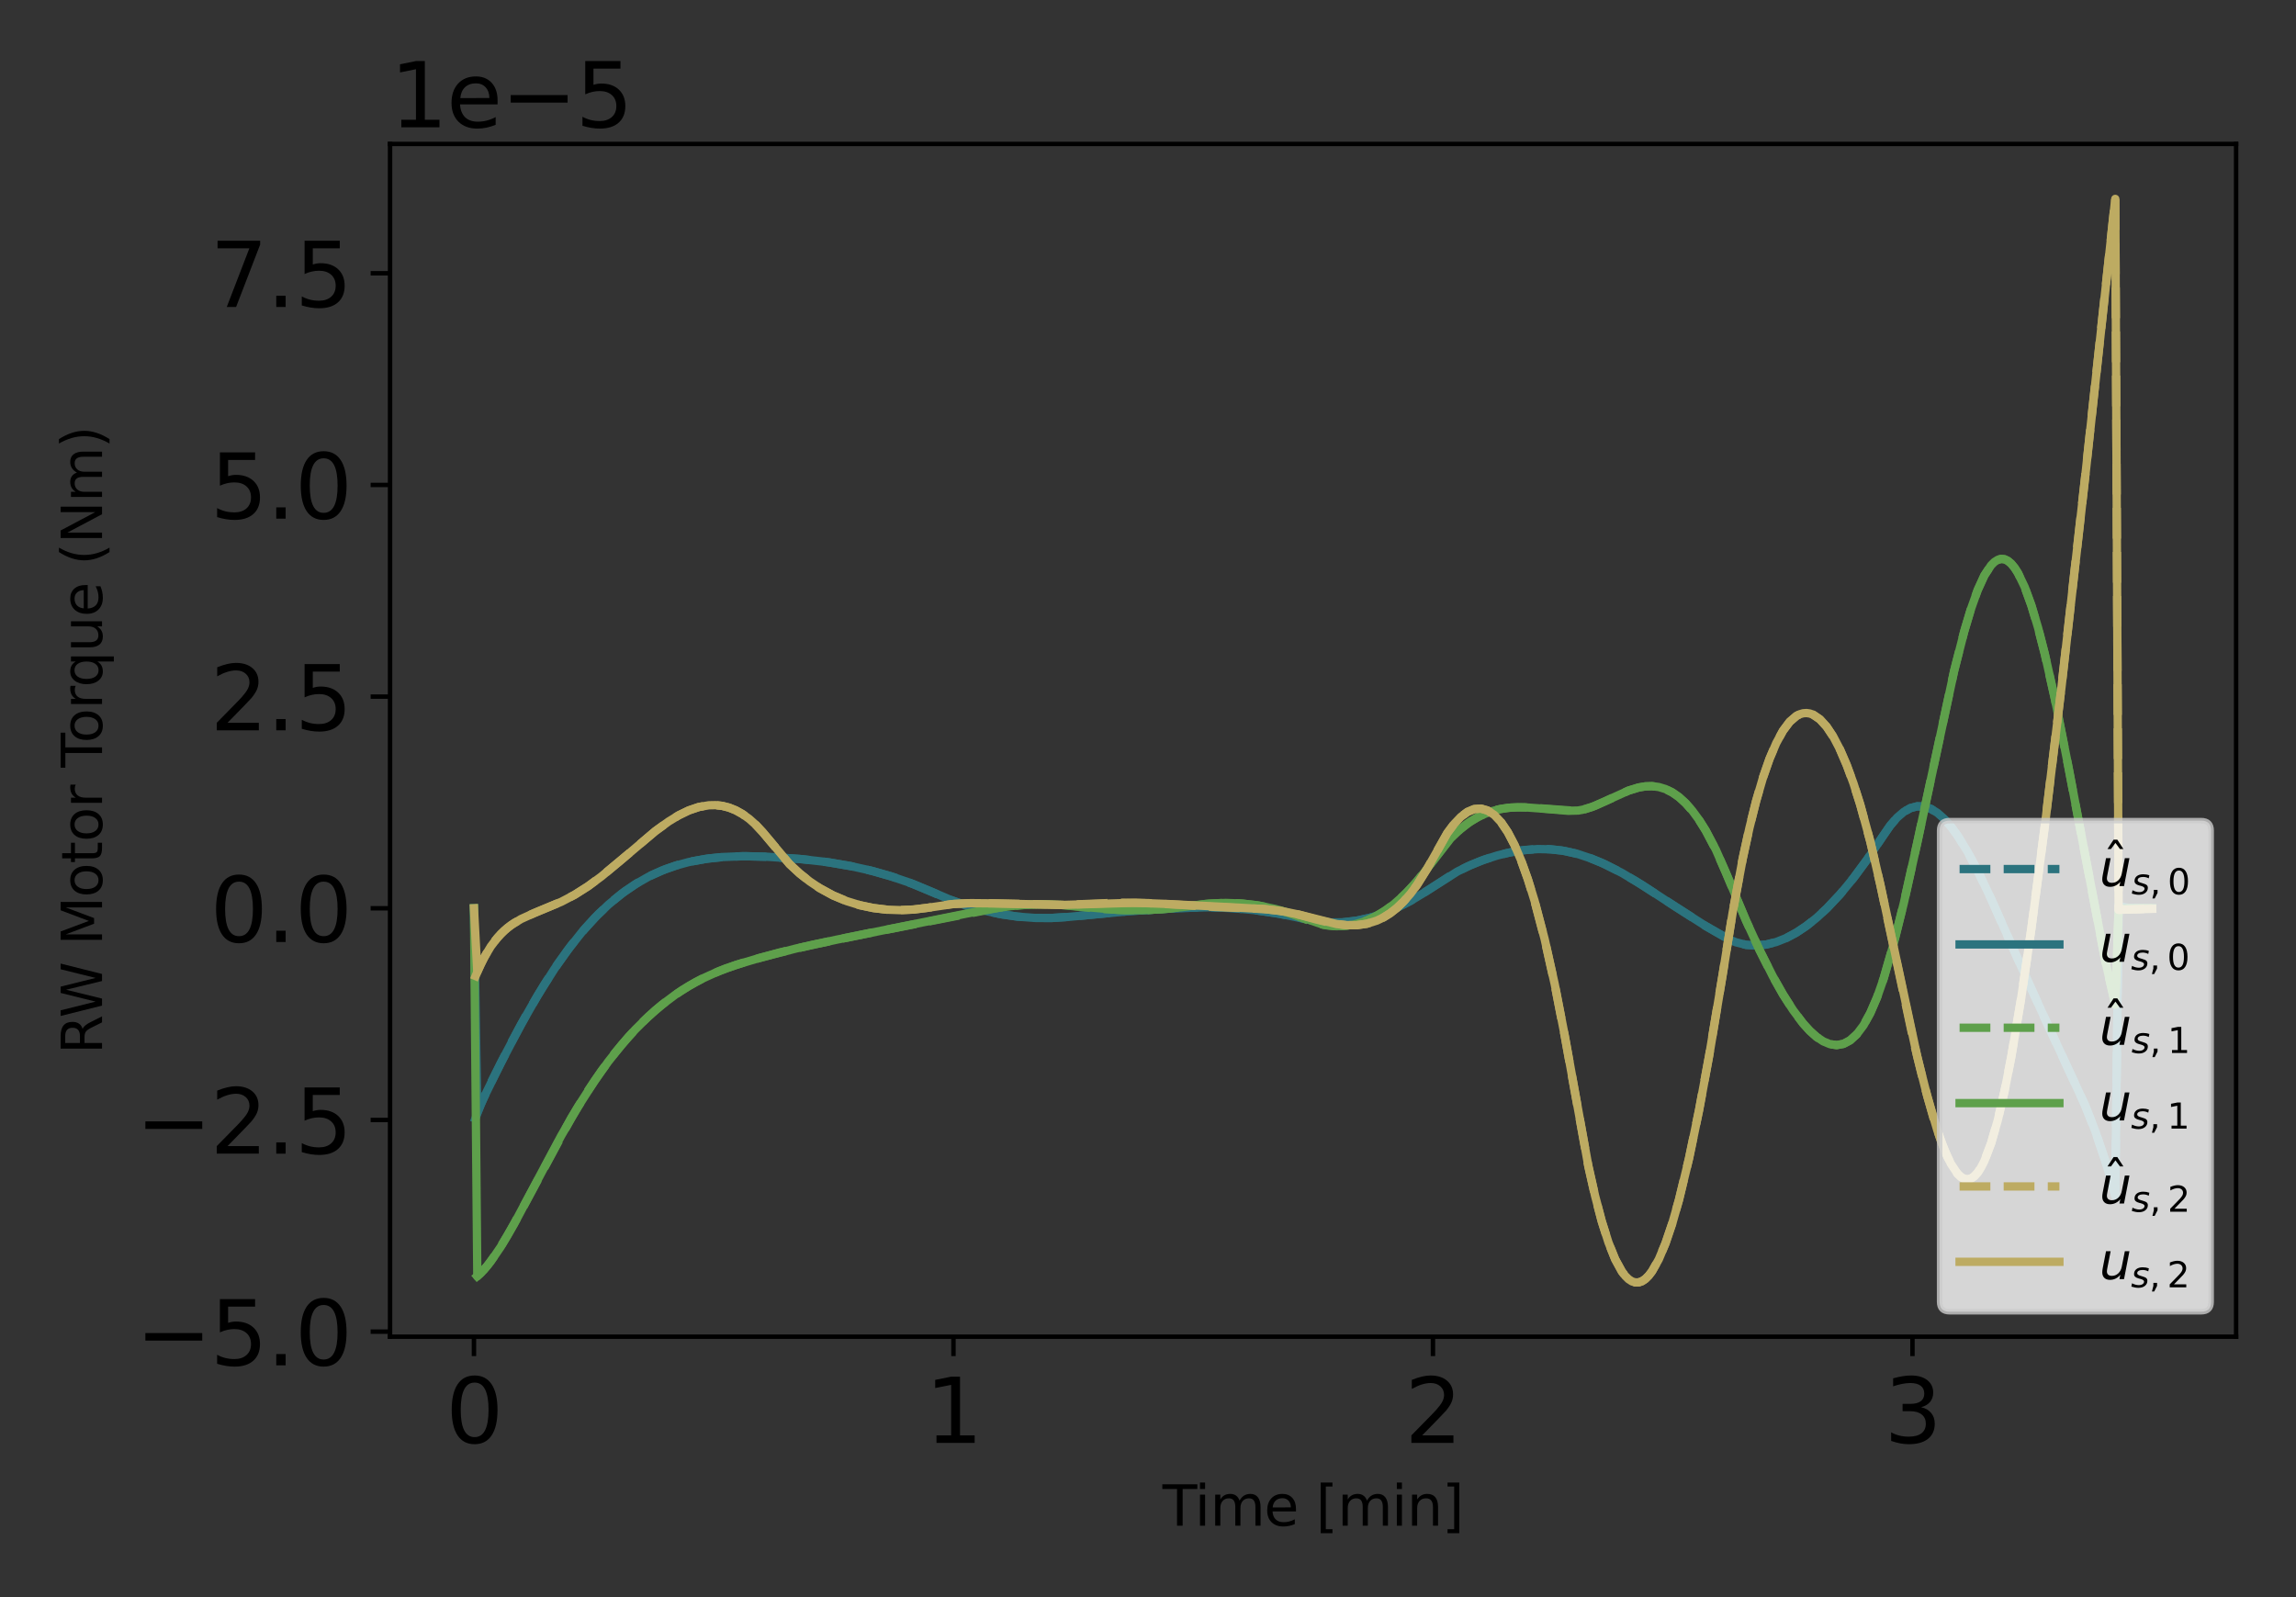 <?xml version="1.0" encoding="utf-8" standalone="no"?>
<!DOCTYPE svg PUBLIC "-//W3C//DTD SVG 1.1//EN"
  "http://www.w3.org/Graphics/SVG/1.1/DTD/svg11.dtd">
<svg xmlns:xlink="http://www.w3.org/1999/xlink" width="414pt" height="288pt" viewBox="0 0 414 288" xmlns="http://www.w3.org/2000/svg" version="1.1">
 <rect x="0" y="0" width="414" height="288" fill="#333333" stroke="none"/>
 <defs>
  <style type="text/css">*{stroke-linejoin: round; stroke-linecap: butt}</style>
 </defs>
 <g id="figure_1">
  <g id="patch_1">
   <path d="M 0 288 
L 414 288 
L 414 0 
L 0 0 
L 0 288 
z
" style="fill: none"/>
  </g>
  <g id="axes_1">
   <g id="patch_2">
    <path d="M 70.331 241.037 
L 403.2 241.037 
L 403.2 25.957 
L 70.331 25.957 
L 70.331 241.037 
z
" style="fill: none"/>
   </g>
   <g id="matplotlib.axis_1">
    <g id="xtick_1">
     <g id="line2d_1">
      <defs>
       <path id="m73c8b11054" d="M 0 0 
L 0 3.5 
" style="stroke: #000000; stroke-width: 0.8"/>
      </defs>
      <g>
       <use xlink:href="#m73c8b11054" x="85.461" y="241.037" style="stroke: #000000; stroke-width: 0.8"/>
      </g>
     </g>
     <g id="text_1">
      <!-- 0 -->
      <g transform="translate(80.371 260.194) scale(0.16 -0.16)">
       <defs>
        <path id="DejaVuSans-30" d="M 2034 4250 
Q 1547 4250 1301 3770 
Q 1056 3291 1056 2328 
Q 1056 1369 1301 889 
Q 1547 409 2034 409 
Q 2525 409 2770 889 
Q 3016 1369 3016 2328 
Q 3016 3291 2770 3770 
Q 2525 4250 2034 4250 
z
M 2034 4750 
Q 2819 4750 3233 4129 
Q 3647 3509 3647 2328 
Q 3647 1150 3233 529 
Q 2819 -91 2034 -91 
Q 1250 -91 836 529 
Q 422 1150 422 2328 
Q 422 3509 836 4129 
Q 1250 4750 2034 4750 
z
" transform="scale(0.016)"/>
       </defs>
       <use xlink:href="#DejaVuSans-30"/>
      </g>
     </g>
    </g>
    <g id="xtick_2">
     <g id="line2d_2">
      <g>
       <use xlink:href="#m73c8b11054" x="171.921" y="241.037" style="stroke: #000000; stroke-width: 0.8"/>
      </g>
     </g>
     <g id="text_2">
      <!-- 1 -->
      <g transform="translate(166.831 260.194) scale(0.16 -0.16)">
       <defs>
        <path id="DejaVuSans-31" d="M 794 531 
L 1825 531 
L 1825 4091 
L 703 3866 
L 703 4441 
L 1819 4666 
L 2450 4666 
L 2450 531 
L 3481 531 
L 3481 0 
L 794 0 
L 794 531 
z
" transform="scale(0.016)"/>
       </defs>
       <use xlink:href="#DejaVuSans-31"/>
      </g>
     </g>
    </g>
    <g id="xtick_3">
     <g id="line2d_3">
      <g>
       <use xlink:href="#m73c8b11054" x="258.38" y="241.037" style="stroke: #000000; stroke-width: 0.8"/>
      </g>
     </g>
     <g id="text_3">
      <!-- 2 -->
      <g transform="translate(253.29 260.194) scale(0.16 -0.16)">
       <defs>
        <path id="DejaVuSans-32" d="M 1228 531 
L 3431 531 
L 3431 0 
L 469 0 
L 469 531 
Q 828 903 1448 1529 
Q 2069 2156 2228 2338 
Q 2531 2678 2651 2914 
Q 2772 3150 2772 3378 
Q 2772 3750 2511 3984 
Q 2250 4219 1831 4219 
Q 1534 4219 1204 4116 
Q 875 4013 500 3803 
L 500 4441 
Q 881 4594 1212 4672 
Q 1544 4750 1819 4750 
Q 2544 4750 2975 4387 
Q 3406 4025 3406 3419 
Q 3406 3131 3298 2873 
Q 3191 2616 2906 2266 
Q 2828 2175 2409 1742 
Q 1991 1309 1228 531 
z
" transform="scale(0.016)"/>
       </defs>
       <use xlink:href="#DejaVuSans-32"/>
      </g>
     </g>
    </g>
    <g id="xtick_4">
     <g id="line2d_4">
      <g>
       <use xlink:href="#m73c8b11054" x="344.84" y="241.037" style="stroke: #000000; stroke-width: 0.8"/>
      </g>
     </g>
     <g id="text_4">
      <!-- 3 -->
      <g transform="translate(339.75 260.194) scale(0.16 -0.16)">
       <defs>
        <path id="DejaVuSans-33" d="M 2597 2516 
Q 3050 2419 3304 2112 
Q 3559 1806 3559 1356 
Q 3559 666 3084 287 
Q 2609 -91 1734 -91 
Q 1441 -91 1130 -33 
Q 819 25 488 141 
L 488 750 
Q 750 597 1062 519 
Q 1375 441 1716 441 
Q 2309 441 2620 675 
Q 2931 909 2931 1356 
Q 2931 1769 2642 2001 
Q 2353 2234 1838 2234 
L 1294 2234 
L 1294 2753 
L 1863 2753 
Q 2328 2753 2575 2939 
Q 2822 3125 2822 3475 
Q 2822 3834 2567 4026 
Q 2313 4219 1838 4219 
Q 1578 4219 1281 4162 
Q 984 4106 628 3988 
L 628 4550 
Q 988 4650 1302 4700 
Q 1616 4750 1894 4750 
Q 2613 4750 3031 4423 
Q 3450 4097 3450 3541 
Q 3450 3153 3228 2886 
Q 3006 2619 2597 2516 
z
" transform="scale(0.016)"/>
       </defs>
       <use xlink:href="#DejaVuSans-33"/>
      </g>
     </g>
    </g>
    <g id="text_5">
     <!-- Time [min] -->
     <g transform="translate(209.613 275.12) scale(0.1 -0.1)">
      <defs>
       <path id="DejaVuSans-54" d="M -19 4666 
L 3928 4666 
L 3928 4134 
L 2272 4134 
L 2272 0 
L 1638 0 
L 1638 4134 
L -19 4134 
L -19 4666 
z
" transform="scale(0.016)"/>
       <path id="DejaVuSans-69" d="M 603 3500 
L 1178 3500 
L 1178 0 
L 603 0 
L 603 3500 
z
M 603 4863 
L 1178 4863 
L 1178 4134 
L 603 4134 
L 603 4863 
z
" transform="scale(0.016)"/>
       <path id="DejaVuSans-6d" d="M 3328 2828 
Q 3544 3216 3844 3400 
Q 4144 3584 4550 3584 
Q 5097 3584 5394 3201 
Q 5691 2819 5691 2113 
L 5691 0 
L 5113 0 
L 5113 2094 
Q 5113 2597 4934 2840 
Q 4756 3084 4391 3084 
Q 3944 3084 3684 2787 
Q 3425 2491 3425 1978 
L 3425 0 
L 2847 0 
L 2847 2094 
Q 2847 2600 2669 2842 
Q 2491 3084 2119 3084 
Q 1678 3084 1418 2786 
Q 1159 2488 1159 1978 
L 1159 0 
L 581 0 
L 581 3500 
L 1159 3500 
L 1159 2956 
Q 1356 3278 1631 3431 
Q 1906 3584 2284 3584 
Q 2666 3584 2933 3390 
Q 3200 3197 3328 2828 
z
" transform="scale(0.016)"/>
       <path id="DejaVuSans-65" d="M 3597 1894 
L 3597 1613 
L 953 1613 
Q 991 1019 1311 708 
Q 1631 397 2203 397 
Q 2534 397 2845 478 
Q 3156 559 3463 722 
L 3463 178 
Q 3153 47 2828 -22 
Q 2503 -91 2169 -91 
Q 1331 -91 842 396 
Q 353 884 353 1716 
Q 353 2575 817 3079 
Q 1281 3584 2069 3584 
Q 2775 3584 3186 3129 
Q 3597 2675 3597 1894 
z
M 3022 2063 
Q 3016 2534 2758 2815 
Q 2500 3097 2075 3097 
Q 1594 3097 1305 2825 
Q 1016 2553 972 2059 
L 3022 2063 
z
" transform="scale(0.016)"/>
       <path id="DejaVuSans-20" transform="scale(0.016)"/>
       <path id="DejaVuSans-5b" d="M 550 4863 
L 1875 4863 
L 1875 4416 
L 1125 4416 
L 1125 -397 
L 1875 -397 
L 1875 -844 
L 550 -844 
L 550 4863 
z
" transform="scale(0.016)"/>
       <path id="DejaVuSans-6e" d="M 3513 2113 
L 3513 0 
L 2938 0 
L 2938 2094 
Q 2938 2591 2744 2837 
Q 2550 3084 2163 3084 
Q 1697 3084 1428 2787 
Q 1159 2491 1159 1978 
L 1159 0 
L 581 0 
L 581 3500 
L 1159 3500 
L 1159 2956 
Q 1366 3272 1645 3428 
Q 1925 3584 2291 3584 
Q 2894 3584 3203 3211 
Q 3513 2838 3513 2113 
z
" transform="scale(0.016)"/>
       <path id="DejaVuSans-5d" d="M 1947 4863 
L 1947 -844 
L 622 -844 
L 622 -397 
L 1369 -397 
L 1369 4416 
L 622 4416 
L 622 4863 
L 1947 4863 
z
" transform="scale(0.016)"/>
      </defs>
      <use xlink:href="#DejaVuSans-54"/>
      <use xlink:href="#DejaVuSans-69" x="57.959"/>
      <use xlink:href="#DejaVuSans-6d" x="85.742"/>
      <use xlink:href="#DejaVuSans-65" x="183.154"/>
      <use xlink:href="#DejaVuSans-20" x="244.678"/>
      <use xlink:href="#DejaVuSans-5b" x="276.465"/>
      <use xlink:href="#DejaVuSans-6d" x="315.479"/>
      <use xlink:href="#DejaVuSans-69" x="412.891"/>
      <use xlink:href="#DejaVuSans-6e" x="440.674"/>
      <use xlink:href="#DejaVuSans-5d" x="504.053"/>
     </g>
    </g>
   </g>
   <g id="matplotlib.axis_2">
    <g id="ytick_1">
     <g id="line2d_5">
      <defs>
       <path id="m0b86fd64fa" d="M 0 0 
L -3.5 0 
" style="stroke: #000000; stroke-width: 0.8"/>
      </defs>
      <g>
       <use xlink:href="#m0b86fd64fa" x="70.331" y="240.123" style="stroke: #000000; stroke-width: 0.8"/>
      </g>
     </g>
     <g id="text_6">
      <!-- −5.0 -->
      <g transform="translate(24.478 246.201) scale(0.16 -0.16)">
       <defs>
        <path id="DejaVuSans-2212" d="M 678 2272 
L 4684 2272 
L 4684 1741 
L 678 1741 
L 678 2272 
z
" transform="scale(0.016)"/>
        <path id="DejaVuSans-35" d="M 691 4666 
L 3169 4666 
L 3169 4134 
L 1269 4134 
L 1269 2991 
Q 1406 3038 1543 3061 
Q 1681 3084 1819 3084 
Q 2600 3084 3056 2656 
Q 3513 2228 3513 1497 
Q 3513 744 3044 326 
Q 2575 -91 1722 -91 
Q 1428 -91 1123 -41 
Q 819 9 494 109 
L 494 744 
Q 775 591 1075 516 
Q 1375 441 1709 441 
Q 2250 441 2565 725 
Q 2881 1009 2881 1497 
Q 2881 1984 2565 2268 
Q 2250 2553 1709 2553 
Q 1456 2553 1204 2497 
Q 953 2441 691 2322 
L 691 4666 
z
" transform="scale(0.016)"/>
        <path id="DejaVuSans-2e" d="M 684 794 
L 1344 794 
L 1344 0 
L 684 0 
L 684 794 
z
" transform="scale(0.016)"/>
       </defs>
       <use xlink:href="#DejaVuSans-2212"/>
       <use xlink:href="#DejaVuSans-35" x="83.789"/>
       <use xlink:href="#DejaVuSans-2e" x="147.412"/>
       <use xlink:href="#DejaVuSans-30" x="179.199"/>
      </g>
     </g>
    </g>
    <g id="ytick_2">
     <g id="line2d_6">
      <g>
       <use xlink:href="#m0b86fd64fa" x="70.331" y="201.954" style="stroke: #000000; stroke-width: 0.8"/>
      </g>
     </g>
     <g id="text_7">
      <!-- −2.5 -->
      <g transform="translate(24.478 208.032) scale(0.16 -0.16)">
       <use xlink:href="#DejaVuSans-2212"/>
       <use xlink:href="#DejaVuSans-32" x="83.789"/>
       <use xlink:href="#DejaVuSans-2e" x="147.412"/>
       <use xlink:href="#DejaVuSans-35" x="179.199"/>
      </g>
     </g>
    </g>
    <g id="ytick_3">
     <g id="line2d_7">
      <g>
       <use xlink:href="#m0b86fd64fa" x="70.331" y="163.785" style="stroke: #000000; stroke-width: 0.8"/>
      </g>
     </g>
     <g id="text_8">
      <!-- 0.0 -->
      <g transform="translate(37.886 169.863) scale(0.16 -0.16)">
       <use xlink:href="#DejaVuSans-30"/>
       <use xlink:href="#DejaVuSans-2e" x="63.623"/>
       <use xlink:href="#DejaVuSans-30" x="95.41"/>
      </g>
     </g>
    </g>
    <g id="ytick_4">
     <g id="line2d_8">
      <g>
       <use xlink:href="#m0b86fd64fa" x="70.331" y="125.615" style="stroke: #000000; stroke-width: 0.8"/>
      </g>
     </g>
     <g id="text_9">
      <!-- 2.5 -->
      <g transform="translate(37.886 131.694) scale(0.16 -0.16)">
       <use xlink:href="#DejaVuSans-32"/>
       <use xlink:href="#DejaVuSans-2e" x="63.623"/>
       <use xlink:href="#DejaVuSans-35" x="95.41"/>
      </g>
     </g>
    </g>
    <g id="ytick_5">
     <g id="line2d_9">
      <g>
       <use xlink:href="#m0b86fd64fa" x="70.331" y="87.446" style="stroke: #000000; stroke-width: 0.8"/>
      </g>
     </g>
     <g id="text_10">
      <!-- 5.0 -->
      <g transform="translate(37.886 93.525) scale(0.16 -0.16)">
       <use xlink:href="#DejaVuSans-35"/>
       <use xlink:href="#DejaVuSans-2e" x="63.623"/>
       <use xlink:href="#DejaVuSans-30" x="95.41"/>
      </g>
     </g>
    </g>
    <g id="ytick_6">
     <g id="line2d_10">
      <g>
       <use xlink:href="#m0b86fd64fa" x="70.331" y="49.277" style="stroke: #000000; stroke-width: 0.8"/>
      </g>
     </g>
     <g id="text_11">
      <!-- 7.5 -->
      <g transform="translate(37.886 55.356) scale(0.16 -0.16)">
       <defs>
        <path id="DejaVuSans-37" d="M 525 4666 
L 3525 4666 
L 3525 4397 
L 1831 0 
L 1172 0 
L 2766 4134 
L 525 4134 
L 525 4666 
z
" transform="scale(0.016)"/>
       </defs>
       <use xlink:href="#DejaVuSans-37"/>
       <use xlink:href="#DejaVuSans-2e" x="63.623"/>
       <use xlink:href="#DejaVuSans-35" x="95.41"/>
      </g>
     </g>
    </g>
    <g id="text_12">
     <!-- RW Motor Torque (Nm) -->
     <g transform="translate(18.398 190.094) rotate(-90) scale(0.1 -0.1)">
      <defs>
       <path id="DejaVuSans-52" d="M 2841 2188 
Q 3044 2119 3236 1894 
Q 3428 1669 3622 1275 
L 4263 0 
L 3584 0 
L 2988 1197 
Q 2756 1666 2539 1819 
Q 2322 1972 1947 1972 
L 1259 1972 
L 1259 0 
L 628 0 
L 628 4666 
L 2053 4666 
Q 2853 4666 3247 4331 
Q 3641 3997 3641 3322 
Q 3641 2881 3436 2590 
Q 3231 2300 2841 2188 
z
M 1259 4147 
L 1259 2491 
L 2053 2491 
Q 2509 2491 2742 2702 
Q 2975 2913 2975 3322 
Q 2975 3731 2742 3939 
Q 2509 4147 2053 4147 
L 1259 4147 
z
" transform="scale(0.016)"/>
       <path id="DejaVuSans-57" d="M 213 4666 
L 850 4666 
L 1831 722 
L 2809 4666 
L 3519 4666 
L 4500 722 
L 5478 4666 
L 6119 4666 
L 4947 0 
L 4153 0 
L 3169 4050 
L 2175 0 
L 1381 0 
L 213 4666 
z
" transform="scale(0.016)"/>
       <path id="DejaVuSans-4d" d="M 628 4666 
L 1569 4666 
L 2759 1491 
L 3956 4666 
L 4897 4666 
L 4897 0 
L 4281 0 
L 4281 4097 
L 3078 897 
L 2444 897 
L 1241 4097 
L 1241 0 
L 628 0 
L 628 4666 
z
" transform="scale(0.016)"/>
       <path id="DejaVuSans-6f" d="M 1959 3097 
Q 1497 3097 1228 2736 
Q 959 2375 959 1747 
Q 959 1119 1226 758 
Q 1494 397 1959 397 
Q 2419 397 2687 759 
Q 2956 1122 2956 1747 
Q 2956 2369 2687 2733 
Q 2419 3097 1959 3097 
z
M 1959 3584 
Q 2709 3584 3137 3096 
Q 3566 2609 3566 1747 
Q 3566 888 3137 398 
Q 2709 -91 1959 -91 
Q 1206 -91 779 398 
Q 353 888 353 1747 
Q 353 2609 779 3096 
Q 1206 3584 1959 3584 
z
" transform="scale(0.016)"/>
       <path id="DejaVuSans-74" d="M 1172 4494 
L 1172 3500 
L 2356 3500 
L 2356 3053 
L 1172 3053 
L 1172 1153 
Q 1172 725 1289 603 
Q 1406 481 1766 481 
L 2356 481 
L 2356 0 
L 1766 0 
Q 1100 0 847 248 
Q 594 497 594 1153 
L 594 3053 
L 172 3053 
L 172 3500 
L 594 3500 
L 594 4494 
L 1172 4494 
z
" transform="scale(0.016)"/>
       <path id="DejaVuSans-72" d="M 2631 2963 
Q 2534 3019 2420 3045 
Q 2306 3072 2169 3072 
Q 1681 3072 1420 2755 
Q 1159 2438 1159 1844 
L 1159 0 
L 581 0 
L 581 3500 
L 1159 3500 
L 1159 2956 
Q 1341 3275 1631 3429 
Q 1922 3584 2338 3584 
Q 2397 3584 2469 3576 
Q 2541 3569 2628 3553 
L 2631 2963 
z
" transform="scale(0.016)"/>
       <path id="DejaVuSans-71" d="M 947 1747 
Q 947 1113 1208 752 
Q 1469 391 1925 391 
Q 2381 391 2643 752 
Q 2906 1113 2906 1747 
Q 2906 2381 2643 2742 
Q 2381 3103 1925 3103 
Q 1469 3103 1208 2742 
Q 947 2381 947 1747 
z
M 2906 525 
Q 2725 213 2448 61 
Q 2172 -91 1784 -91 
Q 1150 -91 751 415 
Q 353 922 353 1747 
Q 353 2572 751 3078 
Q 1150 3584 1784 3584 
Q 2172 3584 2448 3432 
Q 2725 3281 2906 2969 
L 2906 3500 
L 3481 3500 
L 3481 -1331 
L 2906 -1331 
L 2906 525 
z
" transform="scale(0.016)"/>
       <path id="DejaVuSans-75" d="M 544 1381 
L 544 3500 
L 1119 3500 
L 1119 1403 
Q 1119 906 1312 657 
Q 1506 409 1894 409 
Q 2359 409 2629 706 
Q 2900 1003 2900 1516 
L 2900 3500 
L 3475 3500 
L 3475 0 
L 2900 0 
L 2900 538 
Q 2691 219 2414 64 
Q 2138 -91 1772 -91 
Q 1169 -91 856 284 
Q 544 659 544 1381 
z
M 1991 3584 
L 1991 3584 
z
" transform="scale(0.016)"/>
       <path id="DejaVuSans-28" d="M 1984 4856 
Q 1566 4138 1362 3434 
Q 1159 2731 1159 2009 
Q 1159 1288 1364 580 
Q 1569 -128 1984 -844 
L 1484 -844 
Q 1016 -109 783 600 
Q 550 1309 550 2009 
Q 550 2706 781 3412 
Q 1013 4119 1484 4856 
L 1984 4856 
z
" transform="scale(0.016)"/>
       <path id="DejaVuSans-4e" d="M 628 4666 
L 1478 4666 
L 3547 763 
L 3547 4666 
L 4159 4666 
L 4159 0 
L 3309 0 
L 1241 3903 
L 1241 0 
L 628 0 
L 628 4666 
z
" transform="scale(0.016)"/>
       <path id="DejaVuSans-29" d="M 513 4856 
L 1013 4856 
Q 1481 4119 1714 3412 
Q 1947 2706 1947 2009 
Q 1947 1309 1714 600 
Q 1481 -109 1013 -844 
L 513 -844 
Q 928 -128 1133 580 
Q 1338 1288 1338 2009 
Q 1338 2731 1133 3434 
Q 928 4138 513 4856 
z
" transform="scale(0.016)"/>
      </defs>
      <use xlink:href="#DejaVuSans-52"/>
      <use xlink:href="#DejaVuSans-57" x="65.482"/>
      <use xlink:href="#DejaVuSans-20" x="164.359"/>
      <use xlink:href="#DejaVuSans-4d" x="196.146"/>
      <use xlink:href="#DejaVuSans-6f" x="282.426"/>
      <use xlink:href="#DejaVuSans-74" x="343.607"/>
      <use xlink:href="#DejaVuSans-6f" x="382.816"/>
      <use xlink:href="#DejaVuSans-72" x="443.998"/>
      <use xlink:href="#DejaVuSans-20" x="485.111"/>
      <use xlink:href="#DejaVuSans-54" x="516.898"/>
      <use xlink:href="#DejaVuSans-6f" x="560.982"/>
      <use xlink:href="#DejaVuSans-72" x="622.164"/>
      <use xlink:href="#DejaVuSans-71" x="661.527"/>
      <use xlink:href="#DejaVuSans-75" x="725.004"/>
      <use xlink:href="#DejaVuSans-65" x="788.383"/>
      <use xlink:href="#DejaVuSans-20" x="849.906"/>
      <use xlink:href="#DejaVuSans-28" x="881.693"/>
      <use xlink:href="#DejaVuSans-4e" x="920.707"/>
      <use xlink:href="#DejaVuSans-6d" x="995.512"/>
      <use xlink:href="#DejaVuSans-29" x="1092.924"/>
     </g>
    </g>
    <g id="text_13">
     <!-- 1e−5 -->
     <g transform="translate(70.331 22.957) scale(0.16 -0.16)">
      <use xlink:href="#DejaVuSans-31"/>
      <use xlink:href="#DejaVuSans-65" x="63.623"/>
      <use xlink:href="#DejaVuSans-2212" x="125.146"/>
      <use xlink:href="#DejaVuSans-35" x="208.936"/>
     </g>
    </g>
   </g>
   <g id="line2d_11">
    <path d="M 85.461 202.389 
L 86.671 199.161 
L 88.487 195.299 
L 92.118 188.137 
L 95.145 182.573 
L 98.171 177.477 
L 100.591 173.782 
L 103.012 170.445 
L 105.433 167.475 
L 107.854 164.869 
L 110.275 162.616 
L 112.696 160.7 
L 115.117 159.099 
L 117.538 157.787 
L 119.958 156.738 
L 122.379 155.922 
L 124.8 155.311 
L 127.826 154.794 
L 130.852 154.503 
L 134.484 154.392 
L 138.72 154.509 
L 144.772 154.943 
L 149.614 155.526 
L 153.851 156.268 
L 157.482 157.11 
L 161.113 158.165 
L 164.744 159.453 
L 168.376 160.991 
L 171.402 162.276 
L 174.428 163.347 
L 177.454 164.207 
L 180.48 164.855 
L 183.506 165.292 
L 186.532 165.519 
L 189.558 165.537 
L 192.584 165.346 
L 203.478 164.309 
L 211.951 163.777 
L 217.398 163.6 
L 221.635 163.715 
L 225.871 164.072 
L 230.108 164.671 
L 234.344 165.505 
L 237.371 166.122 
L 239.791 166.344 
L 242.212 166.309 
L 244.633 166.021 
L 247.054 165.484 
L 249.475 164.706 
L 251.896 163.693 
L 254.317 162.454 
L 256.737 160.995 
L 262.184 157.476 
L 264.605 156.248 
L 267.026 155.232 
L 269.447 154.415 
L 271.868 153.791 
L 274.289 153.359 
L 276.71 153.13 
L 279.131 153.121 
L 281.551 153.356 
L 283.972 153.861 
L 286.393 154.615 
L 288.814 155.589 
L 291.84 157.085 
L 294.866 158.831 
L 299.708 161.935 
L 307.576 167.003 
L 311.812 169.428 
L 313.023 169.928 
L 314.838 170.38 
L 316.654 170.503 
L 318.47 170.322 
L 320.285 169.861 
L 322.101 169.136 
L 323.917 168.163 
L 325.732 166.95 
L 327.548 165.505 
L 329.364 163.834 
L 331.784 161.264 
L 334.205 158.322 
L 336.626 155.042 
L 339.652 150.562 
L 340.863 148.812 
L 342.073 147.415 
L 343.284 146.38 
L 344.494 145.707 
L 345.704 145.396 
L 346.915 145.444 
L 348.125 145.843 
L 349.336 146.584 
L 350.546 147.65 
L 351.757 149.022 
L 352.967 150.676 
L 354.783 153.624 
L 356.598 157.035 
L 359.019 162.1 
L 363.861 172.989 
L 368.097 182.328 
L 375.965 199.326 
L 377.781 203.934 
L 379.597 209.273 
L 380.807 213.414 
L 381.412 215.708 
L 382.017 163.206 
L 382.623 163.529 
L 383.833 163.743 
L 386.859 163.796 
L 388.07 163.796 
L 388.07 163.796 
" clip-path="url(#p90bf7355ef)" style="fill: none; stroke-dasharray: 5.55,2.4; stroke-dashoffset: 0; stroke: #2b737e; stroke-width: 1.5"/>
   </g>
   <g id="line2d_12">
    <path d="M 85.461 163.785 
L 86.066 200.67 
L 87.277 197.852 
L 90.303 191.689 
L 93.934 184.773 
L 96.96 179.478 
L 99.986 174.694 
L 102.407 171.265 
L 104.828 168.201 
L 107.249 165.502 
L 109.67 163.16 
L 112.091 161.159 
L 114.511 159.48 
L 116.932 158.097 
L 119.353 156.983 
L 121.774 156.11 
L 124.195 155.45 
L 127.221 154.88 
L 130.247 154.546 
L 133.878 154.395 
L 138.115 154.478 
L 144.167 154.885 
L 149.009 155.436 
L 153.245 156.144 
L 156.877 156.952 
L 160.508 157.969 
L 164.139 159.216 
L 167.771 160.71 
L 171.402 162.27 
L 174.428 163.342 
L 177.454 164.203 
L 180.48 164.852 
L 183.506 165.291 
L 186.532 165.519 
L 189.558 165.537 
L 192.584 165.347 
L 204.084 164.264 
L 212.557 163.749 
L 218.004 163.602 
L 222.24 163.75 
L 226.477 164.141 
L 230.713 164.773 
L 234.95 165.64 
L 237.371 166.12 
L 239.791 166.344 
L 242.212 166.31 
L 244.633 166.023 
L 247.054 165.488 
L 249.475 164.711 
L 251.896 163.7 
L 254.317 162.462 
L 256.737 161.004 
L 262.79 157.156 
L 265.211 155.981 
L 267.631 155.014 
L 270.052 154.245 
L 272.473 153.667 
L 274.894 153.284 
L 277.315 153.107 
L 279.736 153.155 
L 282.157 153.453 
L 284.577 154.024 
L 286.998 154.833 
L 289.419 155.858 
L 292.445 157.408 
L 296.077 159.572 
L 302.129 163.525 
L 307.576 166.994 
L 311.812 169.421 
L 313.023 169.923 
L 314.838 170.378 
L 316.654 170.503 
L 318.47 170.325 
L 320.285 169.865 
L 322.101 169.143 
L 323.917 168.171 
L 325.732 166.96 
L 327.548 165.517 
L 329.364 163.848 
L 331.784 161.28 
L 334.205 158.34 
L 336.626 155.063 
L 339.652 150.584 
L 340.863 148.831 
L 342.073 147.43 
L 343.284 146.39 
L 344.494 145.713 
L 345.704 145.398 
L 346.915 145.441 
L 348.125 145.836 
L 349.336 146.573 
L 350.546 147.635 
L 351.757 149.004 
L 352.967 150.655 
L 354.783 153.598 
L 356.598 157.006 
L 359.019 162.068 
L 363.861 172.956 
L 368.097 182.297 
L 375.965 199.292 
L 377.781 203.895 
L 379.597 209.227 
L 380.807 213.362 
L 381.412 215.652 
L 382.017 163.195 
L 382.623 163.524 
L 383.833 163.742 
L 386.859 163.796 
L 388.07 163.796 
L 388.07 163.796 
" clip-path="url(#p90bf7355ef)" style="fill: none; stroke: #2b737e; stroke-width: 1.5; stroke-linecap: square"/>
   </g>
   <g id="line2d_13">
    <path d="M 85.461 230.618 
L 86.671 229.584 
L 87.882 228.235 
L 89.698 225.727 
L 91.513 222.782 
L 93.934 218.421 
L 103.012 201.574 
L 106.038 196.647 
L 108.459 193.082 
L 110.88 189.863 
L 113.301 186.984 
L 115.722 184.43 
L 118.143 182.186 
L 120.564 180.231 
L 122.985 178.545 
L 125.405 177.107 
L 127.826 175.891 
L 130.852 174.639 
L 134.484 173.437 
L 140.536 171.769 
L 146.588 170.347 
L 156.271 168.351 
L 180.48 163.612 
L 184.111 163.217 
L 187.743 163.054 
L 190.769 163.133 
L 193.795 163.43 
L 198.637 163.911 
L 202.873 164.122 
L 207.11 164.094 
L 210.741 163.852 
L 214.372 163.388 
L 217.398 162.997 
L 220.424 162.827 
L 223.451 162.894 
L 226.477 163.215 
L 229.503 163.802 
L 232.529 164.668 
L 235.555 165.826 
L 237.371 166.458 
L 239.186 166.859 
L 241.002 167.02 
L 242.817 166.935 
L 244.633 166.596 
L 246.449 165.997 
L 248.264 165.13 
L 250.08 163.989 
L 251.896 162.568 
L 253.711 160.864 
L 255.527 158.873 
L 257.343 156.594 
L 260.974 151.825 
L 262.79 149.972 
L 264.605 148.491 
L 266.421 147.353 
L 268.237 146.528 
L 270.052 145.981 
L 271.868 145.674 
L 273.684 145.563 
L 276.104 145.641 
L 283.972 146.207 
L 285.183 146.06 
L 286.998 145.54 
L 289.419 144.493 
L 293.656 142.558 
L 295.471 142.001 
L 296.682 141.799 
L 297.892 141.765 
L 299.103 141.922 
L 300.313 142.292 
L 301.524 142.891 
L 302.734 143.737 
L 303.944 144.841 
L 305.155 146.214 
L 306.365 147.864 
L 307.576 149.8 
L 309.391 153.253 
L 311.207 157.385 
L 314.838 166.025 
L 317.259 171.313 
L 319.68 176.107 
L 321.496 179.323 
L 323.311 182.163 
L 325.127 184.57 
L 326.337 185.901 
L 327.548 186.984 
L 328.758 187.793 
L 329.969 188.295 
L 331.179 188.456 
L 332.39 188.237 
L 333.6 187.597 
L 334.81 186.489 
L 336.021 184.867 
L 337.231 182.68 
L 338.442 179.877 
L 339.652 176.409 
L 341.468 170.081 
L 343.284 162.788 
L 345.704 151.939 
L 352.362 120.924 
L 354.177 113.826 
L 355.388 109.781 
L 356.598 106.396 
L 357.809 103.753 
L 359.019 101.92 
L 359.624 101.322 
L 360.23 100.944 
L 360.835 100.786 
L 361.44 100.852 
L 362.045 101.142 
L 362.65 101.654 
L 363.256 102.386 
L 363.861 103.335 
L 365.071 105.864 
L 366.282 109.189 
L 367.492 113.245 
L 368.703 117.953 
L 370.518 126.041 
L 372.939 138.22 
L 379.597 173.228 
L 381.412 181.184 
L 382.017 163.829 
L 388.07 163.779 
L 388.07 163.779 
" clip-path="url(#p90bf7355ef)" style="fill: none; stroke-dasharray: 5.55,2.4; stroke-dashoffset: 0; stroke: #5ea04b; stroke-width: 1.5"/>
   </g>
   <g id="line2d_14">
    <path d="M 85.461 163.785 
L 86.066 230.156 
L 87.277 228.962 
L 88.487 227.477 
L 90.303 224.81 
L 92.724 220.673 
L 96.355 213.854 
L 101.197 204.786 
L 104.223 199.566 
L 107.249 194.843 
L 109.67 191.449 
L 112.091 188.399 
L 114.511 185.682 
L 116.932 183.284 
L 119.353 181.185 
L 121.774 179.366 
L 124.195 177.805 
L 126.616 176.48 
L 129.642 175.114 
L 132.668 174.01 
L 136.905 172.751 
L 143.562 171.033 
L 150.824 169.454 
L 178.059 163.98 
L 182.296 163.391 
L 185.927 163.104 
L 188.953 163.06 
L 191.979 163.224 
L 201.663 164.084 
L 205.899 164.129 
L 209.531 163.957 
L 213.162 163.57 
L 218.004 162.946 
L 221.03 162.821 
L 224.056 162.937 
L 227.082 163.308 
L 230.108 163.948 
L 233.134 164.871 
L 238.581 166.749 
L 240.397 166.992 
L 242.212 166.992 
L 244.028 166.741 
L 245.844 166.231 
L 247.659 165.456 
L 249.475 164.409 
L 251.291 163.085 
L 253.106 161.478 
L 254.922 159.585 
L 256.737 157.404 
L 261.579 151.18 
L 263.395 149.451 
L 265.211 148.084 
L 267.026 147.052 
L 268.842 146.321 
L 270.657 145.857 
L 272.473 145.618 
L 274.894 145.576 
L 277.92 145.8 
L 282.762 146.204 
L 284.577 146.158 
L 285.788 145.925 
L 287.604 145.312 
L 290.024 144.208 
L 293.656 142.563 
L 295.471 142.004 
L 296.682 141.801 
L 297.892 141.764 
L 299.103 141.919 
L 300.313 142.286 
L 301.524 142.883 
L 302.734 143.725 
L 303.944 144.826 
L 305.155 146.196 
L 306.365 147.843 
L 307.576 149.776 
L 309.391 153.223 
L 311.207 157.349 
L 314.838 165.993 
L 317.259 171.282 
L 319.68 176.08 
L 321.496 179.299 
L 323.311 182.142 
L 325.127 184.553 
L 326.337 185.886 
L 327.548 186.973 
L 328.758 187.785 
L 329.969 188.291 
L 331.179 188.456 
L 332.39 188.242 
L 333.6 187.607 
L 334.81 186.505 
L 336.021 184.889 
L 337.231 182.709 
L 338.442 179.915 
L 339.652 176.455 
L 341.468 170.135 
L 343.284 162.849 
L 345.704 152.006 
L 352.362 120.984 
L 354.177 113.878 
L 355.388 109.825 
L 356.598 106.432 
L 357.809 103.78 
L 359.019 101.937 
L 359.624 101.334 
L 360.23 100.95 
L 360.835 100.788 
L 361.44 100.848 
L 362.045 101.132 
L 362.65 101.639 
L 363.256 102.366 
L 363.861 103.31 
L 365.071 105.829 
L 366.282 109.145 
L 367.492 113.193 
L 368.703 117.894 
L 370.518 125.973 
L 372.939 138.144 
L 379.597 173.16 
L 381.412 181.127 
L 382.017 163.829 
L 388.07 163.779 
L 388.07 163.779 
" clip-path="url(#p90bf7355ef)" style="fill: none; stroke: #5ea04b; stroke-width: 1.5; stroke-linecap: square"/>
   </g>
   <g id="line2d_15">
    <path d="M 85.461 176.701 
L 86.671 173.878 
L 87.882 171.614 
L 89.092 169.818 
L 90.303 168.405 
L 91.513 167.298 
L 92.724 166.424 
L 94.539 165.418 
L 96.96 164.383 
L 101.197 162.614 
L 103.618 161.344 
L 106.038 159.807 
L 108.459 158.017 
L 112.091 154.997 
L 118.143 149.881 
L 120.564 148.125 
L 122.379 147.017 
L 124.195 146.136 
L 126.011 145.52 
L 127.826 145.208 
L 129.037 145.187 
L 130.247 145.325 
L 131.458 145.634 
L 132.668 146.123 
L 133.878 146.801 
L 135.089 147.676 
L 136.299 148.758 
L 137.51 150.056 
L 142.351 155.815 
L 144.167 157.5 
L 145.983 158.938 
L 147.798 160.155 
L 150.219 161.474 
L 152.64 162.488 
L 155.061 163.236 
L 157.482 163.744 
L 159.903 164.034 
L 162.324 164.119 
L 164.744 164.009 
L 167.165 163.711 
L 171.402 163.056 
L 174.428 162.874 
L 178.664 162.885 
L 191.979 163.166 
L 201.663 162.771 
L 207.11 162.854 
L 212.557 163.152 
L 219.214 163.558 
L 227.687 163.903 
L 230.713 164.239 
L 233.739 164.808 
L 237.371 165.813 
L 240.397 166.527 
L 242.817 166.835 
L 244.633 166.833 
L 246.449 166.574 
L 248.264 166.002 
L 249.475 165.421 
L 250.685 164.66 
L 251.896 163.706 
L 253.106 162.542 
L 254.317 161.155 
L 255.527 159.532 
L 257.343 156.631 
L 260.974 150.199 
L 262.184 148.58 
L 263.395 147.306 
L 264.605 146.404 
L 265.816 145.896 
L 267.026 145.807 
L 268.237 146.159 
L 269.447 146.973 
L 270.657 148.268 
L 271.868 150.063 
L 273.078 152.373 
L 274.289 155.21 
L 275.499 158.587 
L 276.71 162.509 
L 278.525 169.42 
L 280.341 177.558 
L 282.157 186.89 
L 286.393 210.282 
L 287.604 215.651 
L 288.814 220.254 
L 290.024 224.071 
L 291.235 227.087 
L 292.445 229.293 
L 293.05 230.09 
L 293.656 230.683 
L 294.261 231.073 
L 294.866 231.261 
L 295.471 231.247 
L 296.077 231.034 
L 296.682 230.624 
L 297.287 230.018 
L 297.892 229.221 
L 299.103 227.062 
L 300.313 224.176 
L 301.524 220.597 
L 302.734 216.363 
L 304.55 208.872 
L 306.365 200.143 
L 308.181 190.324 
L 310.602 175.785 
L 312.417 164.504 
L 314.233 154.795 
L 315.444 149.245 
L 316.654 144.411 
L 317.864 140.27 
L 319.075 136.797 
L 320.285 133.968 
L 321.496 131.758 
L 322.706 130.144 
L 323.917 129.104 
L 324.522 128.793 
L 325.127 128.618 
L 325.732 128.576 
L 326.337 128.667 
L 326.943 128.888 
L 328.153 129.714 
L 329.364 131.043 
L 330.574 132.868 
L 331.784 135.185 
L 332.995 137.992 
L 334.205 141.292 
L 335.416 145.089 
L 337.231 151.734 
L 339.047 159.551 
L 345.099 188.012 
L 346.915 195.472 
L 348.73 201.987 
L 349.941 205.644 
L 351.151 208.636 
L 352.362 210.864 
L 352.967 211.662 
L 353.572 212.235 
L 354.177 212.575 
L 354.783 212.672 
L 355.388 212.52 
L 355.993 212.114 
L 356.598 211.447 
L 357.204 210.518 
L 357.809 209.326 
L 359.019 206.15 
L 360.23 201.938 
L 361.44 196.731 
L 362.65 190.59 
L 364.466 179.799 
L 366.282 167.39 
L 368.703 148.895 
L 371.729 123.649 
L 375.965 86.079 
L 381.412 35.734 
L 382.017 164.059 
L 388.07 163.882 
L 388.07 163.882 
" clip-path="url(#p90bf7355ef)" style="fill: none; stroke-dasharray: 5.55,2.4; stroke-dashoffset: 0; stroke: #bdab62; stroke-width: 1.5"/>
   </g>
   <g id="line2d_16">
    <path d="M 85.461 163.785 
L 86.066 175.248 
L 87.277 172.709 
L 88.487 170.684 
L 89.698 169.086 
L 90.908 167.831 
L 92.118 166.846 
L 93.934 165.73 
L 96.355 164.631 
L 101.197 162.621 
L 103.618 161.352 
L 106.038 159.817 
L 108.459 158.029 
L 112.091 155.01 
L 118.143 149.892 
L 120.564 148.134 
L 122.379 147.025 
L 124.195 146.142 
L 126.011 145.524 
L 127.826 145.21 
L 129.037 145.186 
L 130.247 145.323 
L 131.458 145.63 
L 132.668 146.116 
L 133.878 146.792 
L 135.089 147.665 
L 136.299 148.744 
L 137.51 150.039 
L 142.351 155.801 
L 144.167 157.488 
L 145.983 158.927 
L 147.798 160.146 
L 150.219 161.467 
L 152.64 162.483 
L 155.061 163.232 
L 157.482 163.742 
L 159.903 164.033 
L 162.324 164.119 
L 164.744 164.01 
L 167.165 163.713 
L 172.007 163.004 
L 175.033 162.86 
L 179.27 162.902 
L 191.374 163.19 
L 204.689 162.79 
L 210.136 162.993 
L 223.451 163.677 
L 228.292 163.954 
L 231.318 164.329 
L 234.344 164.953 
L 241.002 166.629 
L 242.817 166.834 
L 244.633 166.834 
L 246.449 166.577 
L 248.264 166.008 
L 249.475 165.429 
L 250.685 164.671 
L 251.896 163.718 
L 253.106 162.557 
L 254.317 161.173 
L 255.527 159.553 
L 257.343 156.656 
L 260.974 150.22 
L 262.184 148.597 
L 263.395 147.319 
L 264.605 146.412 
L 265.816 145.9 
L 267.026 145.806 
L 268.237 146.152 
L 269.447 146.96 
L 270.657 148.25 
L 271.868 150.038 
L 273.078 152.342 
L 274.289 155.173 
L 275.499 158.543 
L 276.71 162.459 
L 278.525 169.36 
L 280.341 177.489 
L 282.157 186.812 
L 286.393 210.213 
L 287.604 215.591 
L 288.814 220.204 
L 290.024 224.03 
L 291.235 227.056 
L 292.445 229.271 
L 293.05 230.073 
L 293.656 230.671 
L 294.261 231.066 
L 294.866 231.258 
L 295.471 231.25 
L 296.077 231.041 
L 296.682 230.636 
L 297.287 230.035 
L 297.892 229.242 
L 299.103 227.092 
L 300.313 224.215 
L 301.524 220.644 
L 302.734 216.417 
L 304.55 208.936 
L 306.365 200.217 
L 308.181 190.406 
L 310.602 175.876 
L 312.417 164.588 
L 314.233 154.865 
L 315.444 149.307 
L 316.654 144.464 
L 317.864 140.315 
L 319.075 136.834 
L 320.285 133.998 
L 321.496 131.781 
L 322.706 130.16 
L 323.917 129.113 
L 324.522 128.799 
L 325.127 128.62 
L 325.732 128.576 
L 326.337 128.663 
L 326.943 128.881 
L 328.153 129.701 
L 329.364 131.024 
L 330.574 132.844 
L 331.784 135.154 
L 332.995 137.956 
L 334.205 141.25 
L 335.416 145.041 
L 337.231 151.677 
L 339.047 159.484 
L 345.704 190.525 
L 347.52 197.711 
L 349.336 203.849 
L 350.546 207.194 
L 351.757 209.825 
L 352.967 211.645 
L 353.572 212.224 
L 354.177 212.57 
L 354.783 212.673 
L 355.388 212.527 
L 355.993 212.126 
L 356.598 211.466 
L 357.204 210.543 
L 357.809 209.357 
L 359.019 206.194 
L 360.23 201.994 
L 361.44 196.799 
L 362.65 190.668 
L 364.466 179.892 
L 366.282 167.494 
L 368.703 149.011 
L 371.729 123.773 
L 375.965 86.21 
L 381.412 35.868 
L 382.017 164.06 
L 388.07 163.883 
L 388.07 163.883 
" clip-path="url(#p90bf7355ef)" style="fill: none; stroke: #bdab62; stroke-width: 1.5; stroke-linecap: square"/>
   </g>
   <g id="patch_3">
    <path d="M 70.331 241.037 
L 70.331 25.957 
" style="fill: none; stroke: #000000; stroke-width: 0.8; stroke-linejoin: miter; stroke-linecap: square"/>
   </g>
   <g id="patch_4">
    <path d="M 403.2 241.037 
L 403.2 25.957 
" style="fill: none; stroke: #000000; stroke-width: 0.8; stroke-linejoin: miter; stroke-linecap: square"/>
   </g>
   <g id="patch_5">
    <path d="M 70.331 241.037 
L 403.2 241.037 
" style="fill: none; stroke: #000000; stroke-width: 0.8; stroke-linejoin: miter; stroke-linecap: square"/>
   </g>
   <g id="patch_6">
    <path d="M 70.331 25.957 
L 403.2 25.957 
" style="fill: none; stroke: #000000; stroke-width: 0.8; stroke-linejoin: miter; stroke-linecap: square"/>
   </g>
   <g id="legend_1">
    <g id="patch_7">
     <path d="M 351.54 236.537 
L 396.9 236.537 
Q 398.7 236.537 398.7 234.737 
L 398.7 149.781 
Q 398.7 147.981 396.9 147.981 
L 351.54 147.981 
Q 349.74 147.981 349.74 149.781 
L 349.74 234.737 
Q 349.74 236.537 351.54 236.537 
z
" style="fill: #ffffff; opacity: 0.8; stroke: #cccccc; stroke-linejoin: miter"/>
    </g>
    <g id="line2d_17">
     <path d="M 353.34 156.711 
L 362.34 156.711 
L 371.34 156.711 
" style="fill: none; stroke-dasharray: 5.55,2.4; stroke-dashoffset: 0; stroke: #2b737e; stroke-width: 1.5"/>
    </g>
    <g id="text_14">
     <!-- $\hat u_{s,0}$ -->
     <g transform="translate(378.54 159.861) scale(0.09 -0.09)">
      <defs>
       <path id="DejaVuSans-302" d="M -1831 5119 
L -1369 5119 
L -603 3944 
L -1038 3944 
L -1600 4709 
L -2163 3944 
L -2597 3944 
L -1831 5119 
z
M -1600 3584 
L -1600 3584 
z
" transform="scale(0.016)"/>
       <path id="DejaVuSans-Oblique-75" d="M 428 1388 
L 838 3500 
L 1416 3500 
L 1006 1409 
Q 975 1256 961 1147 
Q 947 1038 947 966 
Q 947 700 1109 554 
Q 1272 409 1569 409 
Q 2031 409 2368 721 
Q 2706 1034 2809 1563 
L 3194 3500 
L 3769 3500 
L 3091 0 
L 2516 0 
L 2631 550 
Q 2388 244 2052 76 
Q 1716 -91 1338 -91 
Q 878 -91 622 161 
Q 366 413 366 863 
Q 366 956 381 1097 
Q 397 1238 428 1388 
z
" transform="scale(0.016)"/>
       <path id="DejaVuSans-Oblique-73" d="M 3200 3397 
L 3091 2853 
Q 2863 2978 2609 3040 
Q 2356 3103 2088 3103 
Q 1634 3103 1373 2948 
Q 1113 2794 1113 2528 
Q 1113 2219 1719 2053 
Q 1766 2041 1788 2034 
L 1972 1978 
Q 2547 1819 2739 1644 
Q 2931 1469 2931 1166 
Q 2931 609 2489 259 
Q 2047 -91 1331 -91 
Q 1053 -91 747 -37 
Q 441 16 72 128 
L 184 722 
Q 500 559 806 475 
Q 1113 391 1394 391 
Q 1816 391 2080 572 
Q 2344 753 2344 1031 
Q 2344 1331 1650 1516 
L 1591 1531 
L 1394 1581 
Q 956 1697 753 1886 
Q 550 2075 550 2369 
Q 550 2928 970 3256 
Q 1391 3584 2113 3584 
Q 2397 3584 2667 3537 
Q 2938 3491 3200 3397 
z
" transform="scale(0.016)"/>
       <path id="DejaVuSans-2c" d="M 750 794 
L 1409 794 
L 1409 256 
L 897 -744 
L 494 -744 
L 750 256 
L 750 794 
z
" transform="scale(0.016)"/>
      </defs>
      <use xlink:href="#DejaVuSans-302" transform="translate(57.871 12.016)"/>
      <use xlink:href="#DejaVuSans-Oblique-75" transform="translate(0 0.828)"/>
      <use xlink:href="#DejaVuSans-Oblique-73" transform="translate(64.336 -15.578) scale(0.7)"/>
      <use xlink:href="#DejaVuSans-2c" transform="translate(100.806 -15.578) scale(0.7)"/>
      <use xlink:href="#DejaVuSans-30" transform="translate(136.694 -15.578) scale(0.7)"/>
     </g>
    </g>
    <g id="line2d_18">
     <path d="M 353.34 170.3 
L 362.34 170.3 
L 371.34 170.3 
" style="fill: none; stroke: #2b737e; stroke-width: 1.5; stroke-linecap: square"/>
    </g>
    <g id="text_15">
     <!-- $u_{s,0}$ -->
     <g transform="translate(378.54 173.45) scale(0.09 -0.09)">
      <use xlink:href="#DejaVuSans-Oblique-75" transform="translate(0 0.312)"/>
      <use xlink:href="#DejaVuSans-Oblique-73" transform="translate(63.379 -16.094) scale(0.7)"/>
      <use xlink:href="#DejaVuSans-2c" transform="translate(99.849 -16.094) scale(0.7)"/>
      <use xlink:href="#DejaVuSans-30" transform="translate(135.737 -16.094) scale(0.7)"/>
     </g>
    </g>
    <g id="line2d_19">
     <path d="M 353.34 185.33 
L 362.34 185.33 
L 371.34 185.33 
" style="fill: none; stroke-dasharray: 5.55,2.4; stroke-dashoffset: 0; stroke: #5ea04b; stroke-width: 1.5"/>
    </g>
    <g id="text_16">
     <!-- $\hat u_{s,1}$ -->
     <g transform="translate(378.54 188.48) scale(0.09 -0.09)">
      <use xlink:href="#DejaVuSans-302" transform="translate(57.871 12.016)"/>
      <use xlink:href="#DejaVuSans-Oblique-75" transform="translate(0 0.828)"/>
      <use xlink:href="#DejaVuSans-Oblique-73" transform="translate(64.336 -15.578) scale(0.7)"/>
      <use xlink:href="#DejaVuSans-2c" transform="translate(100.806 -15.578) scale(0.7)"/>
      <use xlink:href="#DejaVuSans-31" transform="translate(136.694 -15.578) scale(0.7)"/>
     </g>
    </g>
    <g id="line2d_20">
     <path d="M 353.34 198.918 
L 362.34 198.918 
L 371.34 198.918 
" style="fill: none; stroke: #5ea04b; stroke-width: 1.5; stroke-linecap: square"/>
    </g>
    <g id="text_17">
     <!-- $u_{s,1}$ -->
     <g transform="translate(378.54 202.068) scale(0.09 -0.09)">
      <use xlink:href="#DejaVuSans-Oblique-75" transform="translate(0 0.312)"/>
      <use xlink:href="#DejaVuSans-Oblique-73" transform="translate(63.379 -16.094) scale(0.7)"/>
      <use xlink:href="#DejaVuSans-2c" transform="translate(99.849 -16.094) scale(0.7)"/>
      <use xlink:href="#DejaVuSans-31" transform="translate(135.737 -16.094) scale(0.7)"/>
     </g>
    </g>
    <g id="line2d_21">
     <path d="M 353.34 213.948 
L 362.34 213.948 
L 371.34 213.948 
" style="fill: none; stroke-dasharray: 5.55,2.4; stroke-dashoffset: 0; stroke: #bdab62; stroke-width: 1.5"/>
    </g>
    <g id="text_18">
     <!-- $\hat u_{s,2}$ -->
     <g transform="translate(378.54 217.098) scale(0.09 -0.09)">
      <use xlink:href="#DejaVuSans-302" transform="translate(57.871 12.016)"/>
      <use xlink:href="#DejaVuSans-Oblique-75" transform="translate(0 0.828)"/>
      <use xlink:href="#DejaVuSans-Oblique-73" transform="translate(64.336 -15.578) scale(0.7)"/>
      <use xlink:href="#DejaVuSans-2c" transform="translate(100.806 -15.578) scale(0.7)"/>
      <use xlink:href="#DejaVuSans-32" transform="translate(136.694 -15.578) scale(0.7)"/>
     </g>
    </g>
    <g id="line2d_22">
     <path d="M 353.34 227.537 
L 362.34 227.537 
L 371.34 227.537 
" style="fill: none; stroke: #bdab62; stroke-width: 1.5; stroke-linecap: square"/>
    </g>
    <g id="text_19">
     <!-- $u_{s,2}$ -->
     <g transform="translate(378.54 230.687) scale(0.09 -0.09)">
      <use xlink:href="#DejaVuSans-Oblique-75" transform="translate(0 0.312)"/>
      <use xlink:href="#DejaVuSans-Oblique-73" transform="translate(63.379 -16.094) scale(0.7)"/>
      <use xlink:href="#DejaVuSans-2c" transform="translate(99.849 -16.094) scale(0.7)"/>
      <use xlink:href="#DejaVuSans-32" transform="translate(135.737 -16.094) scale(0.7)"/>
     </g>
    </g>
   </g>
  </g>
 </g>
 <defs>
  <clipPath id="p90bf7355ef">
   <rect x="70.331" y="25.957" width="332.869" height="215.079"/>
  </clipPath>
 </defs>
</svg>
